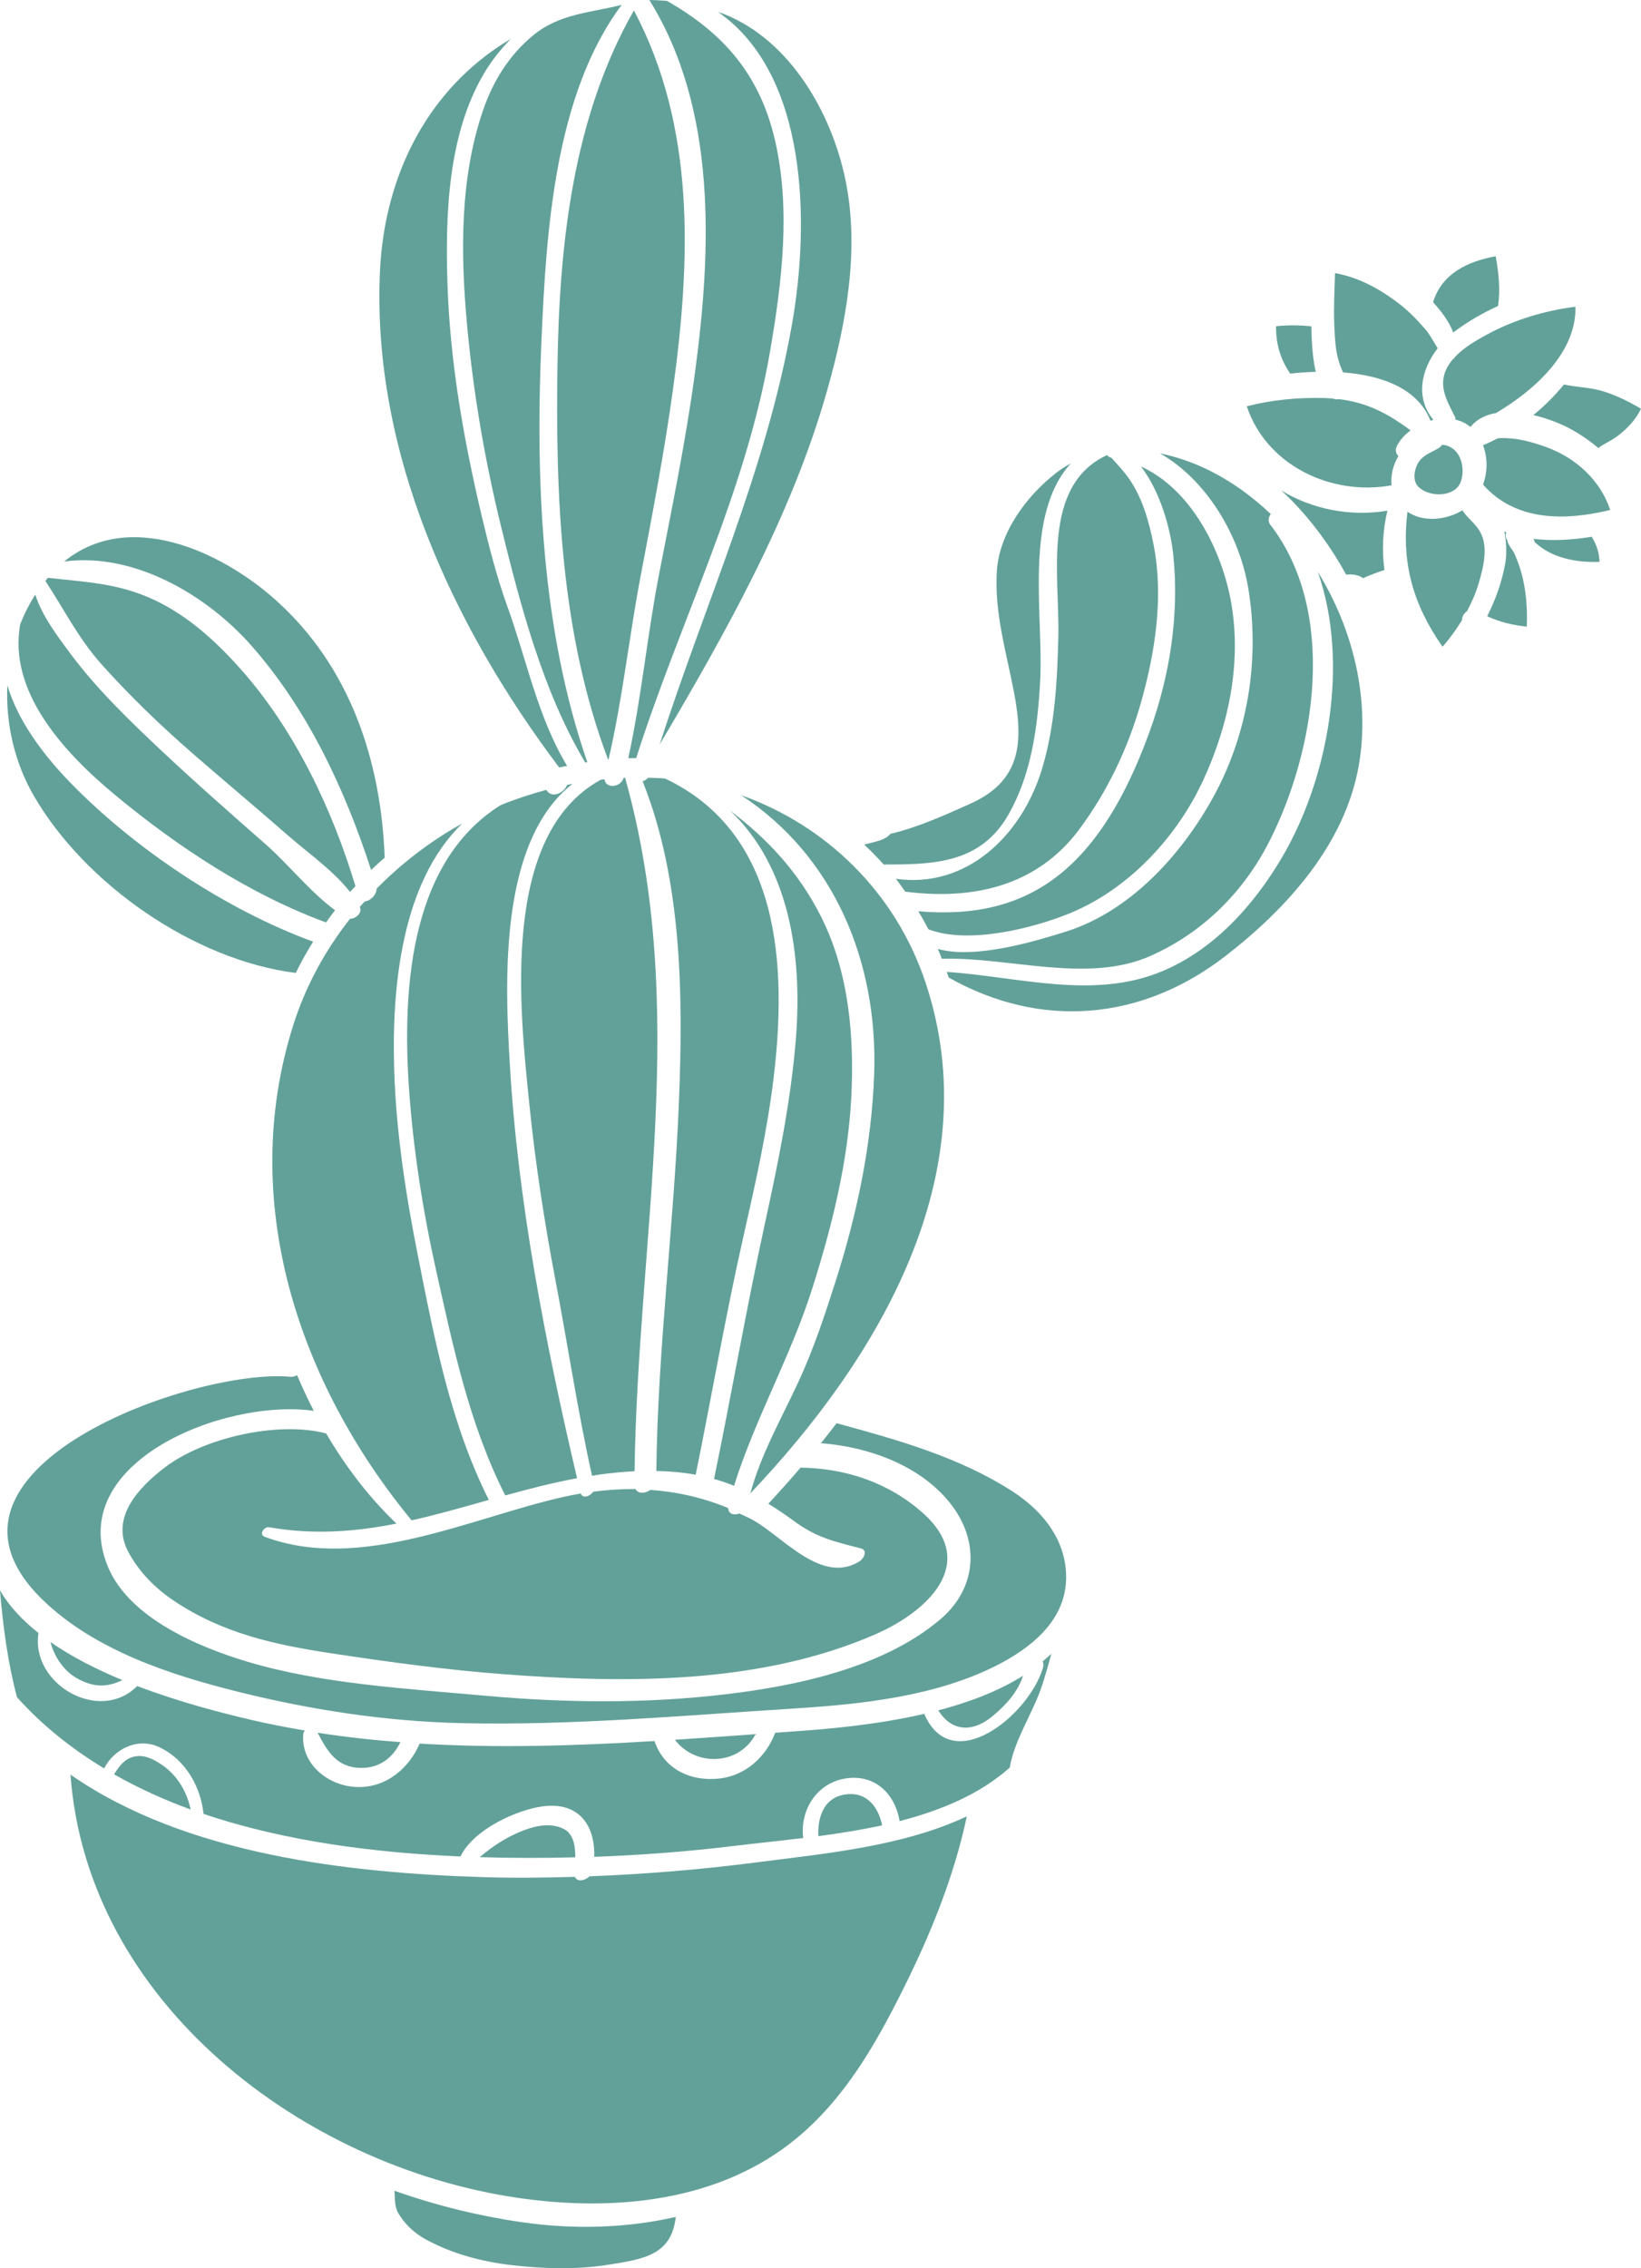 <svg xmlns="http://www.w3.org/2000/svg" width="781.63" height="1080" viewBox="0 0 781.63 1080"><g id="a"/><g id="b"><g id="c"><g id="d"><path d="M700.89 202.81c.05-.08.07-.18.14-.25 2.97-3.3 7.02-5.1 11.56-5.91 18.74-11.06 38.37-29.08 37.81-50.59-14.59 1.8-29.4 6.29-42.21 13.27-4.99 2.72-10.79 6.06-15.02 10.48-.22.5-.59.88-1.06 1.15-1.33 1.54-2.47 3.2-3.3 5.01-3.77 8.22.61 15.26 4.24 22.58.2.4.26.83.25 1.27 2.57.6 4.96 1.71 7.03 3.42.2-.14.37-.3.57-.42z" fill="#62a199"/><path d="M686.94 211.74c-.49.67-1.04 1.23-1.57 1.55-4.13 2.55-8.36 3.45-10.52 8.33-1.4 3.14-1.88 7.88 1.02 10.44 5.64 4.97 16.81 4.42 19.67-2.09 2.16-4.91 1.25-12.62-3.34-16.19-1.79-1.39-3.54-1.9-5.27-2.03z" fill="#62a199"/><path d="M693.18 157.59c6.19-4.63 13.1-8.58 20.37-11.91 1.17-7.97.27-15.79-1.12-23.66-13.16 2.35-25.77 8.25-29.82 21.88 3.94 4.31 7.64 9.28 9.6 14.44.33-.25.64-.53.96-.77z" fill="#62a199"/><path d="M638.08 173.29c.5 1.45 1.07 2.75 1.64 4.02 18.63 1.46 35.61 7.7 41.66 23.04.45-.13.88-.35 1.34-.44-8.66-10.5-5.91-23.82 2.07-34.08-1.92-2.99-3.52-6.3-5.84-8.99-3.73-4.34-7.77-8.53-12.31-12.04-9.22-7.15-19.4-12.73-30.74-14.75-.27 8.13-.69 16.28-.37 24.39.24 6.24.5 12.88 2.55 18.85z" fill="#62a199"/><path d="M626.72 177.03c-1.12-4.66-1.53-9.56-1.78-13.08-.2-2.86-.28-5.73-.33-8.59-5.63-.55-11.21-.64-16.81-.01-.06 8.34 1.96 15.56 6.75 22.54 3.97-.43 8.06-.74 12.17-.85z" fill="#62a199"/><path d="M594.47 279.49c5.71 33.69.17 69.23-16.21 99.36-14.99 27.55-39.55 54.93-70.41 64.68-12.63 3.99-43.16 13.53-61.17 8.28.68 1.54 1.31 3.12 1.94 4.7 32.28-.91 69.38 11.97 99.39-1.36 24.83-11.02 44.31-30.36 56.61-54.56 22.12-43.53 32.53-109.26.4-150.8-1.2-1.55-.82-3.49.25-5.04-9.39-8.9-19.95-16.42-31.56-21.85-6.71-3.14-13.89-5.52-21.2-7.04 22.39 12.75 37.81 39.27 41.94 63.64z" fill="#62a199"/><path d="M547.66 348.11c-8.74 24.09-21.23 49.99-41.23 66.85-20.35 17.14-44.03 21.06-69.04 18.94 1.71 2.79 3.3 5.66 4.84 8.57 19.22 7.47 50.83-.76 67.82-7.82 27.56-11.45 50.32-35.87 62.83-62.67 12.18-26.12 18.56-55.81 13.62-84.58-4.25-24.78-18.79-54.27-43.03-65.27 9.33 12.16 14.17 29.93 15.43 42.63 2.82 28.05-1.67 56.91-11.25 83.35z" fill="#62a199"/><path d="M504.11 302.77c-.48 21.28-1.64 43.37-7.94 63.85-9.75 31.62-36.13 56.58-69.47 51.81 1.58 1.97 2.99 4.07 4.47 6.12 32.12 4.15 62.61-2.53 82.77-29.49 13.47-18.05 23.35-38.77 29.49-60.43 6.77-23.85 10.87-50.12 6.13-74.77-2.1-10.89-5.19-22.33-11.56-31.63-2.54-3.69-5.64-6.94-8.62-10.27-1.02-.21-1.67-.68-2.08-1.31-.03.02-.06.06-.1.08-31.24 14.58-22.45 57.44-23.1 86.03z" fill="#62a199"/><path d="M480.57 387.46c10.85-19.36 13.71-41.55 14.88-63.37 1.67-30.85-8.01-78.77 14.65-103.48-2.33 1.27-4.62 2.71-6.83 4.4-14.24 10.94-27.37 28.65-28.47 47.1-1.18 19.9 4.52 38.31 8.2 57.62 4.74 24.86 2.89 42.48-21.32 53.18-10.34 4.58-24.11 11-37.55 14.1-2.13 2.73-6.09 3.45-9.33 4.34-1 .27-2.1.53-3.17.8 3.26 3.01 6.32 6.2 9.29 9.48 23.65-.01 46.3-.33 59.65-24.18z" fill="#62a199"/><path d="M78.35 698.83c-12.04 9.27-26.01 23.65-17.27 40.04 5.1 9.57 12.75 17.31 21.75 23.34 23.27 15.57 47.98 20.93 75.22 25.05 27.16 4.11 54.41 7.84 81.8 9.91 58.46 4.42 122.21 4.87 177.03-18.97 24.79-10.78 49.58-33.76 22.75-57.74-16.22-14.48-36.78-21.38-58.3-21.65-5.01 5.83-10.11 11.58-15.36 17.18 4.1 2.53 8.12 5.25 12.15 8.2 10.99 8.09 19.39 9.83 31.87 13.06 3.58.93 1.38 4.97-.61 6.2-18.09 11.15-36.28-11.65-50.76-19.69-2.13-1.19-4.31-2.11-6.47-3.13-2.51 1.02-5.19.31-5.33-2.58-12-4.98-24.39-7.74-37.02-8.64-2.45 1.75-5.78 2.03-7.08-.39-6.68-.08-13.43.37-20.19 1.26-1.48 2.23-5.03 3.43-5.9.85-2.4.42-4.83.87-7.25 1.4-44.61 9.83-97.68 36.35-143.38 19.17-2.8-1.04-.15-4.91 2.14-4.51 21.31 3.73 41.23 2.11 60.71-1.74-13.05-12.43-24.26-27.15-33.55-43-.09-.02-.19.02-.28.0-22.66-5.85-58.04 2.04-76.66 16.39z" fill="#62a199"/><path d="M297.05 370.35c-1.44 4.76-8.6 5.29-9.11.73-.56.06-1.13.08-1.69.14-48.1 26.18-38.7 109.55-34.13 154.44 2.87 28.28 7.21 56.37 12.52 84.29 5.86 30.82 10.56 62.13 17.35 92.73 1.12-.17 2.22-.39 3.33-.54 5.55-.77 11.23-1.33 16.93-1.61 1.52-111.36 26.34-220.53-4.52-330.22-.23.0-.45.04-.68.05z" fill="#62a199"/><path d="M364.04 583.95c-8.7 39.94-15.66 80.22-23.93 120.25 3.16.89 6.28 1.93 9.33 3.2.06.02.11.06.18.08 10.15-32.23 27.14-61.88 37.36-94.23 9.26-29.3 16.86-59.63 18.48-90.44 1.52-29.1-1.07-59.97-14.4-86.39-10.7-21.21-25.53-37.03-43.32-50.46 28.11 26.56 34.7 68.72 31.27 109.67-2.49 29.84-8.59 59.1-14.97 88.32z" fill="#62a199"/><path d="M316.77 370.69c-2.65-.23-5.35-.29-8.04-.37-.73.8-1.66 1.37-2.64 1.67 18.98 47.51 19.31 103.08 17.27 153.26-2.38 58.46-10.05 116.6-10.74 175.15 6.31.12 12.59.67 18.75 1.78 7.7-37.86 14.23-75.92 22.77-113.61 5.63-24.86 11.26-49.84 14.32-75.17 6.53-53.86 3.18-116.75-51.69-142.71z" fill="#62a199"/><path d="M377.34 153.8c-12.23 70.07-41.62 133.66-63.13 200.71 31.54-53.4 62.84-108.8 79.81-168.72 9.08-32.06 15.51-67 8.67-100.16-6.55-31.72-26.17-66.23-57.63-78.86-.98-.4-1.98-.66-2.96-1.03 43 30.03 43.48 100.91 35.24 148.06z" fill="#62a199"/><path d="M330.98 177.81c-4.36 32.22-10.91 63.97-17.11 95.87-5.61 28.9-8.32 58.56-14.62 87.33 1.26-.05 2.52.0 3.77-.02 20.78-65.21 52.17-125.89 63.85-194.13 5.62-32.88 9.9-67.78 2.12-100.7-7.33-30.96-24.6-50.52-51.3-65.73-2.8-.25-5.61-.4-8.42-.43.02.03.05.04.06.06 32.36 52.14 29.57 119.22 21.65 177.74z" fill="#62a199"/><path d="M289.52 361.36c.04.1.01.18.04.28.1.0.2.0.3-.02 6.64-28.63 9.75-58.18 15.23-87.05 5.65-29.76 11.41-59.6 15.53-89.64 8.32-60.77 10.86-124.26-18.68-179.96-29.07 50.94-35.54 111.3-36.41 169.22-.94 62.78 1.62 127.84 24 187.16z" fill="#62a199"/><path d="M222.51 155.21c2.97 32.11 8.45 64.05 16.12 95.36 9.32 37.93 20.02 78.8 40.12 112.5.33-.04.66-.13 1-.17-22.01-63.32-24.79-135.07-21.82-201.5 2.25-50.52 6.14-116.28 38.2-159.09-14.81 3.79-29.33 4.07-42.01 14.38-11.48 9.34-19.31 21.97-24.07 35.91-11.15 32.58-10.68 68.71-7.54 102.61z" fill="#62a199"/><path d="M270.13 364.71c-14.05-23.33-19.28-50.58-28.49-76.04-5.07-14.04-8.78-28.64-12.23-43.16-8.57-36.18-15.07-73.17-16.27-110.41-1.06-33 .16-71.16 17.55-100.4 3.25-5.46 7.57-11.05 12.63-16.18-3.14 1.88-6.23 3.85-9.16 5.96-34.06 24.52-51.28 63.34-53.18 104.71-3.94 85.71 34.63 168.99 85.35 236.22 1.26-.29 2.54-.47 3.8-.72z" fill="#62a199"/><path d="M260.48 376.5c-.09-.13-.18-.26-.27-.4-7.42 1.99-14.71 4.39-21.79 7.28-44.78 28.05-47.14 92.02-43.17 140.74 2.2 27.09 6.51 54.03 12.43 80.56 8.24 36.89 15.79 73.36 32.98 107.36 11.22-3.09 22.55-6.05 34.21-8.2-15.07-64.07-28.21-131.52-32.04-197.13-2.23-38.3-5.53-105.82 29.88-133.5-.87.16-1.72.38-2.58.55-1.38 3.59-6.9 6.58-9.64 2.74z" fill="#62a199"/><path d="M119.62 307.28c26.8 30.3 44.7 68.57 57.14 106.96 2.11-2.01 4.27-3.96 6.47-5.87-1.7-45.96-16.36-90.84-51.85-122.6-26.28-23.53-70.12-43.44-100.79-18.41 33.22-4.43 67.8 15.91 89.04 39.92z" fill="#62a199"/><path d="M91.45 358.49c15.28 13.31 30.86 26.28 46.1 39.63 8.99 7.88 21.27 16.45 29.15 26.56.83-.93 1.76-1.81 2.6-2.74-10.99-36.56-28.8-74.02-54.05-102.65-12.53-14.22-27.08-27.48-44.77-34.97-16.07-6.82-31.11-7.27-47.65-9.2-.41.5-.84.98-1.23 1.48 8.88 13.47 15.77 27.45 26.84 39.8 13.39 14.95 27.87 28.9 43.01 42.08z" fill="#62a199"/><path d="M54.84 378.55c29.86 24.73 63.93 47.23 100.45 60.67 1.4-1.96 2.81-3.9 4.29-5.82-11.77-8.61-22.35-22-32.93-31.29-16.7-14.69-33.41-29.33-49.62-44.56-15.42-14.5-30.94-29.43-43.61-46.48-6.05-8.16-13.32-17.7-16.62-27.91-2.86 4.42-5.21 9.13-7.15 14-5.95 32.06 20.72 61.12 45.18 81.38z" fill="#62a199"/><path d="M140.87 463.26c2.49-5.09 5.26-10.05 8.28-14.88-41.36-15.14-84.57-43.9-115.34-75.39-13.12-13.45-25.21-29.58-30.31-46.7-.85 18.19 3.44 36.75 12.48 52.41 24.4 42.26 76.4 78.47 124.9 84.57z" fill="#62a199"/><path d="M166.74 437.45c-11.84 15.02-21.21 32.09-27.15 50.94-26.34 83.69 2.55 170.01 56.45 235.52 12.31-2.76 24.5-6.28 36.79-9.73-18.23-36.41-25.82-76.15-33.69-115.81-5.83-29.34-10.48-59.19-11.39-89.15-1.19-39.3 3.5-89.14 32.42-117.11-11.49 6.28-22.13 13.95-31.93 22.59-.22.27-.49.5-.79.71-2.78 2.48-5.47 5.07-8.09 7.73.05 2.98-3.06 5.85-5.6 6.08-.79.88-1.63 1.71-2.4 2.61.01.02.03.04.04.07 1.33 2.66-1.93 5.6-4.65 5.58z" fill="#62a199"/><path d="M248.11 1058.03c-20.12-2.93-40.51-7.93-60.25-14.92.38 3.55-.15 7.3 1.94 10.83 3.1 5.25 7.78 9.51 13.13 12.42 12.51 6.79 26.57 10.52 40.67 12.16 15.33 1.77 31.04 2.24 46.33-.2 16.69-2.66 29.93-4.57 31.95-22.73-23.95 5.45-49.14 6.04-73.77 2.44z" fill="#62a199"/><path d="M280.78 893.4c-2.18 2.17-5.87 2.81-6.92.25-14.58.43-29.15.6-43.71.14-63.5-1.98-141.48-10.47-196.58-48.82 7.92 108.47 110.58 186.58 213.19 201.55 45.63 6.65 96.1 2.01 132.9-28.59 22.95-19.09 37.44-44.6 50.63-71.01 13.11-26.29 24.1-53.36 30.23-82.08-30.74 14.46-68.1 17.77-100.5 21.97-26.27 3.39-52.74 5.58-79.23 6.59z" fill="#62a199"/><path d="M77.76 840.77c-3.5-2.47-7.88-5.01-12.35-4.6-5.57.5-8.4 4.46-11.08 8.67 11.57 6.58 23.79 12.12 36.46 16.75-1.61-8.2-6.31-16.08-13.03-20.83z" fill="#62a199"/><path d="M274 884.35c.06-5.32-.78-11-5.3-13.4-5.17-2.73-11.34-2.09-16.75-.31-9.01 2.94-16.48 7.76-23.47 13.64 15.16.48 30.34.46 45.52.08z" fill="#62a199"/><path d="M403.94 854.28c-11.16.87-14.53 10.24-14.18 20 10.13-1.34 20.37-2.97 30.4-5.16-1.6-8.11-6.76-15.58-16.22-14.84z" fill="#62a199"/><path d="M496.76 794.19c-6.88 22.81-43.48 52.3-56.52 21.85-21.63 5-43.77 7.07-60.64 8.26-3.44.25-6.89.5-10.35.74-4.33 11.41-14.04 20.46-26.75 21.82-13.78 1.47-26.3-4.63-30.75-17.87-37.36 2.26-74.71 3.47-111.87 1.21-5.12 11.94-16.08 21.06-29.75 20.7-13.51-.37-26.85-10.69-25.7-25.23.05-.52.33-1.12.76-1.69-8.47-1.44-16.94-3.07-25.38-5.03-13.78-3.21-34.12-8.39-54.45-16.15-17.96 18.09-50.85-.87-47.03-25.24-7.61-6.04-14.01-12.76-18.34-20.34 1.44 17.07 3.63 33.96 8.11 50.93 12.16 13.53 26.22 24.63 41.49 33.87 4.91-9.49 16.32-15.02 26.63-9.96 12.07 5.89 19.37 18.53 20.73 31.61 39.37 13.33 82.44 18.54 122.39 20.28 6.15-12.87 26.97-22.34 39.43-23.9 17.2-2.15 24.76 9.42 24.26 24.08 22.14-.81 44.25-2.47 66.21-5.15 10.49-1.28 21.77-2.41 33.33-3.81-1.62-13.31 6.47-26.38 20.53-28.41 14.02-2.02 23.32 7.75 25.4 20.35 19.74-5.08 38.18-12.78 52.46-25.47 2.16-13.2 11.09-26.11 15.3-38.84 1.69-5.13 3.14-10.25 4.5-15.38-1.3 1.28-2.71 2.45-4.12 3.64.37.77.53 1.75.11 3.12z" fill="#62a199"/><path d="M37.08 799.36c7.86 4.28 14.39 3.98 21.19.61-12.17-5.03-24.03-11.01-34.22-18.11 1.88 7.24 6.47 13.92 13.04 17.5z" fill="#62a199"/><path d="M171.8 841.79c9.07.13 15.34-4.9 18.91-12.26-13.16-1.01-26.3-2.44-39.4-4.49 4.44 8.64 9.05 16.57 20.49 16.75z" fill="#62a199"/><path d="M359.88 825.72c-12.8.93-25.6 1.82-38.41 2.66 9.91 13.08 30.71 12.15 38.41-2.66z" fill="#62a199"/><path d="M472.77 817.14c6.08-5.01 12.12-11.52 14.5-19.24-11.74 7.39-25.77 12.66-40.35 16.49 5.85 9.41 15.48 11.28 25.85 2.76z" fill="#62a199"/><path d="M482.34 710.17c-25.48-16.44-54.86-24.6-83.87-32.51-2.44 3.2-4.91 6.38-7.44 9.51 23.27 1.78 48.49 11.01 62.56 29.91 13.15 17.63 11.48 39.4-5.71 53.96-26.94 22.86-67.88 31.61-102.11 35.67-38.26 4.56-76.9 4.13-115.24.66-36.64-3.33-77.07-5.53-112.44-16.08-23.29-6.95-56.38-20.73-66.62-45.14-20.86-49.75 55.33-80.41 97.98-74.39-2.89-5.58-5.51-11.26-7.96-17-.92.53-1.91.9-2.96.81-45.67-4.45-182.2 44.17-118.23 106.16 24.74 23.97 60.39 35.65 93.15 43.82 34.58 8.61 70.04 14.04 105.69 14.9 53.12 1.27 106.2-3.62 159.17-6.96 31.96-2.02 66.97-5.71 95.95-20.27 16.17-8.13 32.74-20.9 33.52-40.69.71-18.34-10.59-32.76-25.44-42.36z" fill="#62a199"/><path d="M416.36 511.82c-1.21 33.24-8.12 66.13-18.2 97.78-5.17 16.25-10.57 32.63-17.75 48.13-8.11 17.51-17.95 34.63-23.02 53.35 60.98-64.16 114.02-152.56 83.28-243.76-14.32-42.49-47.19-74.33-87.66-88.69 43.94 28.76 65.34 78.89 63.36 133.2z" fill="#62a199"/><path d="M610.58 408.34c-13.31 22.55-32.07 43.56-56.68 53.97-32.89 13.93-68.63 2.76-102.97.46.31.9.66 1.77.94 2.68 43.83 24.72 91.85 20.67 131.75-10.18 29.38-22.72 57.07-53.2 63.62-91 5.37-31.01-2.5-64.42-19.53-91.95 15.2 43.43 4.9 98.7-17.13 136.02z" fill="#62a199"/><path d="M610.26 233.56c1.69 1.55 3.38 3.09 4.98 4.74 10.19 10.45 18.89 22.46 25.97 35.31 2.86-.36 6.02.13 8.06 1.7.66-.28 1.29-.62 1.96-.88 2.49-.96 5.37-2.21 8.2-2.99-1.21-9.17-.91-18.59 1.4-28.27-17.58 2.93-35.82-.66-50.57-9.62z" fill="#62a199"/><path d="M671.87 204.93c-10.87-8.07-20.69-13.26-34.13-14.88-.87.18-1.76.14-2.55-.18-.05.0-.08-.06-.12-.07-1.5-.13-2.99-.26-4.59-.29-12.41-.3-24.66.88-36.62 3.94 9.38 28.14 40.2 42.85 68.95 37.63-.46-4.82.77-9.89 3.3-13.95.0.0.01.0.01-.02-1.27-.92-1.58-3.01-.94-4.37 1.4-3.02 3.79-5.65 6.67-7.8z" fill="#62a199"/><path d="M696.55 242.99c-7.84 4.75-18.76 5.77-26.17.68-2.91 24.2 2.49 43.91 16.71 64.27 3.45-3.89 6.55-8.18 9.28-12.67-.06-1.61.96-3.29 2.4-4.28 2.26-4.29 4.23-8.72 5.56-13.27 2.16-7.34 4.8-17.44.58-24.63-2.46-4.19-5.96-6.4-8.37-10.11z" fill="#62a199"/><path d="M718.19 258.32c-.15-.33-.16-.66-.22-1-.06-.08-.09-.17-.15-.27-.75-1.17-.77-2.45-.36-3.66-.29-.11-.6-.17-.89-.29 1.04 5.41 1.12 10.98.42 15.03-1.52 8.68-4.53 17.25-8.63 25.3 5.96 2.74 12.33 4.29 18.87 4.93.47-12.28-.99-24.5-6.27-35.55-1.01-1.4-2-2.82-2.78-4.49z" fill="#62a199"/><path d="M730.41 256.55c.27.54.47 1.13.72 1.69 8.13 7.51 19.55 9.69 30.73 9.28-.11-4.18-1.27-7.92-3.69-11.95-8.99 1.48-18.68 2.12-27.76.99z" fill="#62a199"/><path d="M736.4 212.85c-6.94-2.51-14.24-4.49-21.68-4.24-.45.02-.87.06-1.29.09-2.35 1.21-4.71 2.33-7.06 3.27 2.29 5.94 2.19 12.76.03 18.78 15.53 17.6 39.11 17.28 60.55 12.07-4.61-14.13-16.39-24.86-30.55-29.97z" fill="#62a199"/><path d="M762.66 186.04c-5.66-1.62-11.98-1.68-17.72-2.96-4.35 5.31-9.27 10.25-14.6 14.56 6.9 1.6 13.49 4.25 18.19 6.86 4.63 2.58 8.91 5.54 12.77 8.84 2.58-2.06 5.8-3.2 8.93-5.56 4.91-3.69 8.82-7.83 11.4-13.16-5.97-3.53-12.28-6.66-18.96-8.58z" fill="#62a199"/></g></g></g></svg>